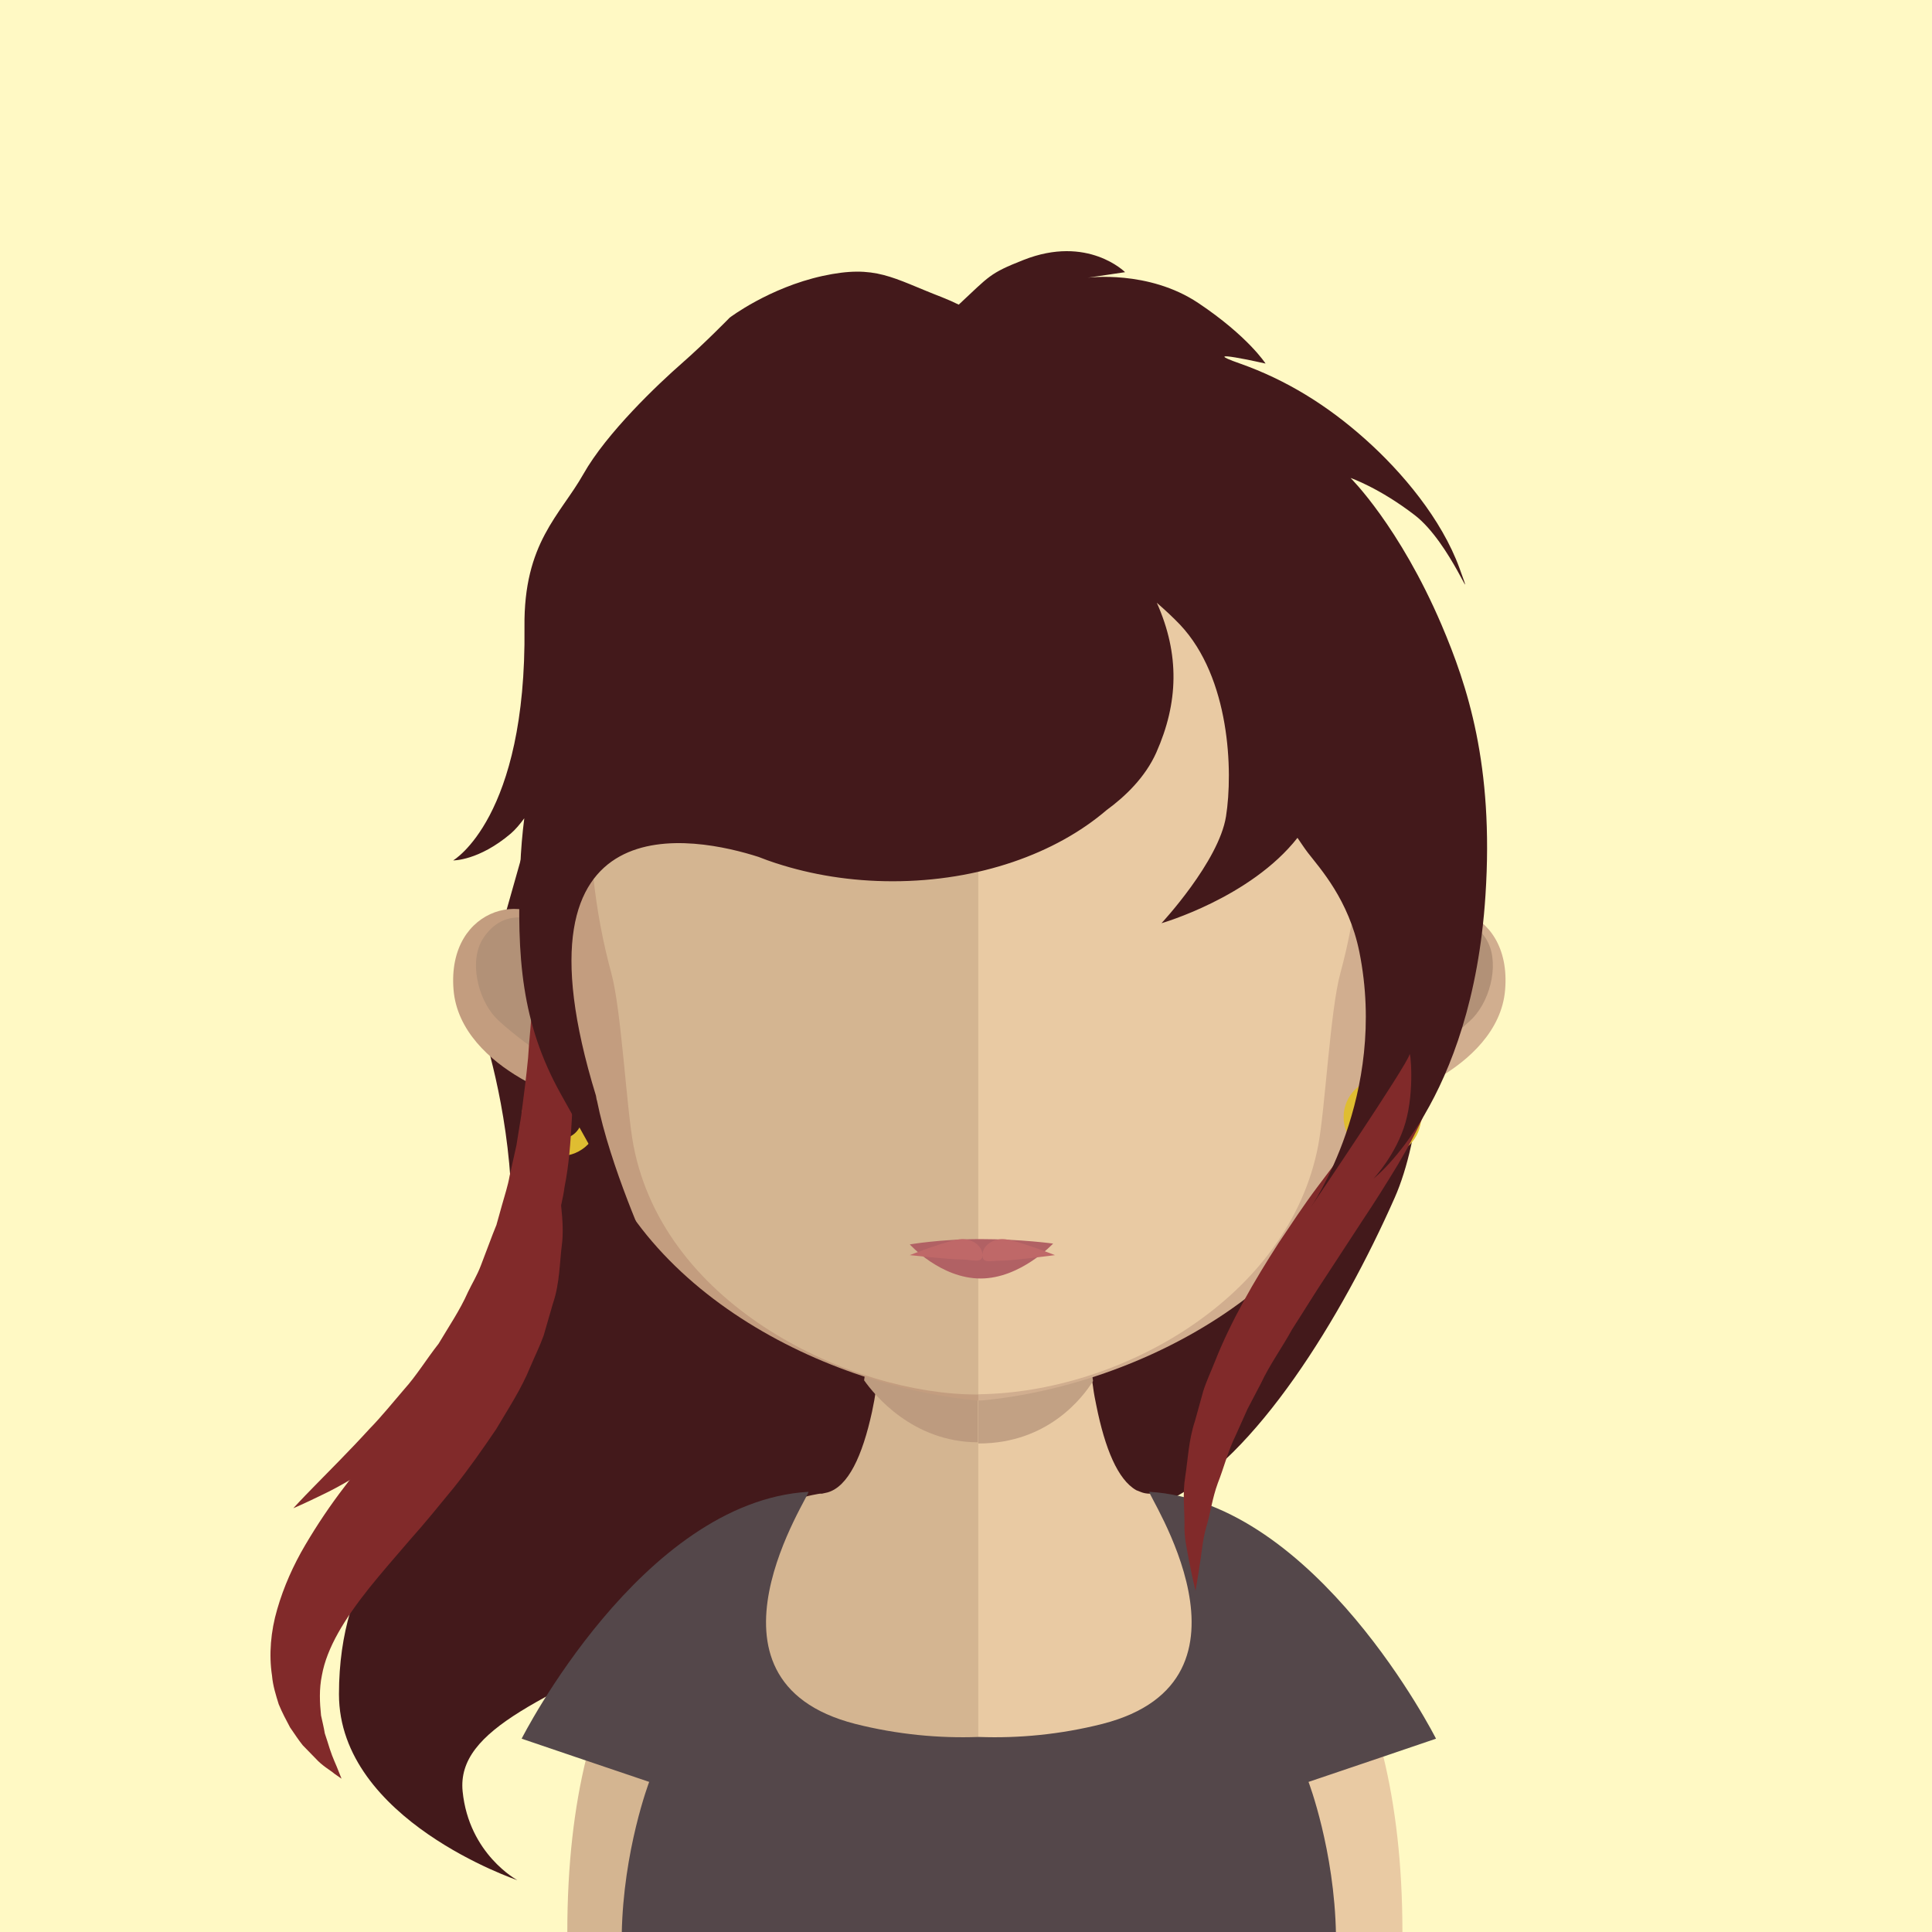 <?xml version="1.0" encoding="UTF-8" standalone="no"?>
<svg width="100px" height="100px" viewBox="0 0 100 100" version="1.1" xmlns="http://www.w3.org/2000/svg" xmlns:xlink="http://www.w3.org/1999/xlink" xmlns:sketch="http://www.bohemiancoding.com/sketch/ns">
    <!-- Generator: Sketch 3.4.4 (17249) - http://www.bohemiancoding.com/sketch -->
    <title>avatar8</title>
    <desc>Created with Sketch.</desc>
    <defs></defs>
    <g id="Page-1" stroke="none" stroke-width="1" fill="none" fill-rule="evenodd" sketch:type="MSPage">
        <g id="Artboard-3-Copy" sketch:type="MSArtboardGroup">
            <g id="avatar8" sketch:type="MSLayerGroup">
                <path d="M0,0 L100,0 L100,100 L0,100 L0,0 Z" id="Fill-46" fill="#FFF9C4" sketch:type="MSShapeGroup"></path>
                <g id="Group" transform="translate(14, 13)" sketch:type="MSShapeGroup">
                    <path d="M59.385,28.799 C59.385,28.799 60.935,42.784 58.189,48.994 C55.445,55.203 50.975,62.47 46.484,64.666 C41.991,66.87 29.497,67.311 21.888,71.064 C14.276,74.817 9.627,76.47 9.945,79.718 C10.27,82.977 12.779,84.317 12.779,84.317 C12.779,84.317 3.545,81.197 3.545,74.692 C3.545,68.186 7.041,65.339 9.164,62.183 C15.614,52.554 10.712,39.478 10.712,39.478 C10.712,39.478 17.498,14.927 18.196,14.969 C18.511,14.987 23.219,13.316 28.539,11.646 C34.991,9.621 42.345,7.596 43.85,8.582 C46.596,10.382 59.385,28.799 59.385,28.799" id="Fill-662" fill="#43191B"></path>
                    <path d="M37.239,47.858 L37.239,87.237 L15.89,87.237 C15.543,87.089 15.364,87.012 15.364,87.012 C15.364,83.5 15.723,80.527 16.339,78.022 C19.346,65.409 28.438,64.313 28.438,64.313 L28.542,64.313 L28.826,64.25 C29.904,63.95 30.636,62.359 31.135,60.078 C31.218,59.689 31.293,59.283 31.356,58.847 C31.473,58.128 31.577,57.357 31.653,56.565 C31.701,56.085 31.746,55.602 31.791,55.107 C31.981,52.688 32.047,50.064 32.047,47.568 C32.047,47.568 34.919,47.858 37.239,47.858" id="Fill-663" fill="#D4B591"></path>
                    <path d="M58.589,87.012 C58.589,87.012 58.395,87.089 58.079,87.237 L36.636,87.237 L36.636,47.858 L36.681,47.858 C39.001,47.858 41.894,47.568 41.894,47.568 C41.894,50.049 41.953,52.645 42.147,55.048 C42.192,55.529 42.237,56.01 42.282,56.473 C42.372,57.301 42.462,58.08 42.582,58.818 L42.582,58.829 C42.627,59.162 42.686,59.463 42.749,59.763 C43.194,61.97 43.855,63.588 44.812,64.132 L45.037,64.221 C45.186,64.284 45.351,64.313 45.518,64.313 C45.518,64.313 45.667,64.327 45.936,64.387 C47.326,64.688 51.882,66.068 55.118,71.624 C57.109,74.982 58.589,79.899 58.589,87.012" id="Fill-664" fill="#E9CAA3"></path>
                    <path d="M30.733,58.447 C30.731,58.445 30.728,58.443 30.727,58.439 C30.844,57.72 30.952,56.954 31.027,56.158 C31.072,55.68 31.114,55.199 31.162,54.703 C31.165,54.703 31.167,54.704 31.169,54.704 C31.124,55.196 31.079,55.678 31.031,56.157 C30.955,56.949 30.851,57.72 30.734,58.439 C30.733,58.443 30.733,58.445 30.733,58.447" id="Fill-665" fill="#956A5B"></path>
                    <path d="M36.612,61.654 L36.608,61.654 C33.22,61.637 31.244,59.18 30.727,58.446 C30.727,58.444 30.727,58.442 30.728,58.438 C30.845,57.718 30.949,56.948 31.025,56.156 C31.074,55.677 31.118,55.195 31.163,54.703 C32.82,55.12 34.619,55.376 36.547,55.407 L36.608,55.407 L36.612,55.407 L36.612,61.654" id="Fill-666" fill="#BD9B7F"></path>
                    <path d="M36.665,61.714 L36.636,61.714 L36.636,55.467 C38.609,55.436 40.434,55.164 42.14,54.703 C42.185,55.181 42.23,55.661 42.278,56.129 C42.361,56.955 42.458,57.736 42.575,58.471 L42.575,58.484 C42.05,59.327 40.239,61.714 36.665,61.714" id="Fill-667" fill="#C2A184"></path>
                    <path d="M60.328,76.994 C60.328,76.994 54.13,64.728 45.491,64.216 C45.27,64.2 51.914,73.96 43.064,76.228 C40.88,76.781 38.708,76.979 36.69,76.905 L36.641,76.905 C34.623,76.979 32.448,76.781 30.264,76.228 C21.41,73.96 28.061,64.2 27.84,64.216 C19.197,64.728 13,76.994 13,76.994 L15.741,77.925 L19.602,79.231 C19.602,79.231 18.254,82.757 18.181,87.14 L55.15,87.14 C55.074,82.757 53.729,79.231 53.729,79.231 L57.59,77.925 L60.328,76.994" id="Fill-668" fill="#54474A"></path>
                    <path d="M36.578,5.946 C14.294,5.901 14.163,23.859 15.155,35.569 C13.624,32.817 9.109,33.84 9.476,38.24 C9.831,42.451 16.22,44.362 16.127,43.897 C17.952,53.44 28.454,58.735 36.578,59.488 L36.744,59.493 L36.744,5.947 L36.578,5.946" id="Fill-669" fill="#C39D7F"></path>
                    <path d="M11.014,35.56 C12.129,33.863 13.855,34.594 14.28,34.967 C14.729,35.381 15.085,35.917 14.81,36.926 C14.65,37.486 14.024,37.536 14.176,38.395 C14.345,39.357 14.816,39.424 15.085,39.644 C15.349,39.862 15.681,40.028 15.85,40.44 C16.006,40.846 16.04,41.278 15.947,41.65 C15.773,42.346 14.712,41.791 13.997,41.486 C13.523,41.282 12.037,40.083 11.657,39.677 C10.705,38.658 10.267,36.691 11.014,35.56" id="Fill-670" fill="#B29177"></path>
                    <path d="M36.809,5.946 C59.092,5.901 59.223,23.859 58.228,35.569 C59.763,32.817 64.278,33.84 63.904,38.24 C63.552,42.451 57.17,44.362 57.253,43.897 C55.432,53.44 44.926,58.735 36.809,59.488 L36.636,59.493 L36.636,5.947 L36.809,5.946" id="Fill-671" fill="#D1AE8F"></path>
                    <path d="M62.896,35.56 C61.776,33.863 60.052,34.594 59.626,34.967 C59.176,35.381 58.817,35.917 59.1,36.926 C59.256,37.486 59.881,37.536 59.727,38.395 C59.556,39.357 59.09,39.424 58.824,39.644 C58.558,39.862 58.222,40.028 58.06,40.44 C57.897,40.846 57.87,41.278 57.96,41.65 C58.132,42.346 59.197,41.791 59.909,41.486 C60.379,41.282 61.873,40.083 62.25,39.677 C63.2,38.658 63.64,36.691 62.896,35.56" id="Fill-672" fill="#B29177"></path>
                    <path d="M36.562,10.703 C29.119,10.703 23.674,12.764 20.373,16.825 C15.772,22.494 15.945,31.163 17.645,37.382 C18.164,39.285 18.427,44.407 18.789,46.289 C20.394,54.699 30.142,59.179 36.562,59.179 L36.735,59.172 L36.735,10.707 L36.562,10.703" id="Fill-673" fill="#D4B591"></path>
                    <path d="M52.613,16.828 C49.343,12.792 43.958,10.736 36.636,10.703 L36.636,59.167 C43.965,59.09 52.728,54.184 54.231,46.284 C54.588,44.402 54.854,39.28 55.375,37.377 C57.066,31.171 57.235,22.517 52.613,16.828" id="Fill-674" fill="#E9CAA3"></path>
                    <path d="M40.509,51.367 C40.509,51.367 38.826,53.175 36.756,53.175 C34.682,53.175 33.091,51.411 33.091,51.411 C33.091,51.411 34.682,51.135 36.756,51.135 C38.826,51.135 40.509,51.367 40.509,51.367" id="Fill-675" fill="#B16164"></path>
                    <path d="M37.91,51.135 C37.329,51.135 36.86,51.499 36.853,51.952 C36.838,51.499 36.372,51.135 35.788,51.135 C35.199,51.135 33.091,51.965 33.091,51.965 C33.091,51.965 35.148,52.189 35.736,52.189 C36.316,52.189 36.838,52.418 36.853,51.979 C36.86,52.421 37.28,52.249 37.865,52.249 C38.449,52.249 40.606,51.965 40.606,51.965 C40.606,51.965 38.501,51.135 37.91,51.135" id="Fill-676" fill="#BF6868"></path>
                    <path d="M16.573,44.822 L16.131,44.822 C16.129,45.44 15.625,45.946 15.003,45.947 C14.382,45.947 13.883,45.444 13.882,44.822 C13.883,44.2 14.38,43.7 15.003,43.699 C15.627,43.699 16.129,44.203 16.131,44.822 L17.013,44.822 C17.013,43.705 16.108,42.813 15.003,42.811 C13.897,42.813 13.001,43.709 13,44.822 C13,45.935 13.896,46.833 15.003,46.835 C16.109,46.835 17.012,45.937 17.013,44.822 L16.573,44.822" id="Fill-677" fill="#DFBD31"></path>
                    <path d="M59.116,44.822 L58.674,44.822 C58.673,45.442 58.174,45.947 57.552,45.947 C56.931,45.946 56.429,45.441 56.428,44.822 C56.429,44.201 56.929,43.7 57.552,43.699 C58.175,43.7 58.674,44.2 58.674,44.822 L59.557,44.822 C59.554,43.709 58.658,42.813 57.552,42.811 C56.447,42.813 55.545,43.707 55.545,44.822 C55.545,45.936 56.446,46.835 57.552,46.835 C58.66,46.833 59.557,45.935 59.557,44.822 L59.116,44.822" id="Fill-678" fill="#DFBD31"></path>
                    <path d="M13.942,33.297 C13.942,33.297 14.122,33.849 14.391,34.838 C14.647,35.81 15.014,37.234 15.249,38.969 C15.4,39.831 15.49,40.781 15.556,41.79 C15.615,42.801 15.664,43.876 15.594,44.992 C15.531,46.104 15.456,47.268 15.221,48.436 C15.145,49.023 14.993,49.609 14.837,50.19 L14.603,51.067 L14.543,51.284 L14.529,51.341 L14.481,51.478 L14.443,51.576 L14.291,51.981 L13.658,53.575 C13.457,54.105 13.091,54.674 12.807,55.212 C12.254,56.353 11.466,57.22 10.803,58.143 C10.049,58.991 9.323,59.813 8.532,60.464 C7.768,61.149 7.018,61.755 6.274,62.235 C5.565,62.759 4.87,63.173 4.256,63.517 C3.644,63.887 3.094,64.175 2.634,64.392 C1.718,64.841 1.182,65.066 1.182,65.066 C1.182,65.066 1.573,64.632 2.286,63.909 C2.99,63.182 4.013,62.177 5.147,60.935 C5.741,60.328 6.309,59.62 6.924,58.906 C7.56,58.2 8.075,57.347 8.701,56.551 C9.212,55.69 9.814,54.804 10.216,53.89 C10.437,53.426 10.688,53.034 10.893,52.493 L11.501,50.89 L11.66,50.491 L11.701,50.39 L11.708,50.363 C11.654,50.523 11.699,50.393 11.688,50.424 L11.701,50.38 L11.757,50.183 L11.975,49.402 C12.116,48.885 12.292,48.38 12.38,47.851 C12.497,47.331 12.617,46.806 12.728,46.294 C12.811,45.772 12.897,45.258 12.978,44.744 C13.109,43.723 13.243,42.725 13.333,41.767 C13.389,40.805 13.502,39.891 13.541,39.041 C13.644,37.324 13.737,35.893 13.804,34.893 C13.872,33.88 13.942,33.297 13.942,33.297" id="Fill-679" fill="#812A2A"></path>
                    <path d="M14.056,45.189 C14.056,45.189 14.277,45.778 14.578,46.803 C14.706,47.331 14.964,47.917 14.982,48.71 C15.031,49.471 15.2,50.411 15.09,51.371 C14.964,52.31 14.979,53.42 14.619,54.47 C14.46,55.011 14.301,55.562 14.138,56.131 C13.941,56.677 13.679,57.206 13.443,57.761 C12.98,58.903 12.31,59.908 11.674,60.986 C10.992,61.991 10.267,63.026 9.514,63.97 C8.742,64.914 7.975,65.858 7.214,66.708 C6.468,67.576 5.749,68.4 5.106,69.2 C3.831,70.803 2.918,72.286 2.662,73.711 C2.513,74.429 2.548,75.133 2.617,75.792 C2.685,76.113 2.762,76.41 2.811,76.717 C2.908,77.004 2.99,77.269 3.066,77.513 C3.222,78.004 3.412,78.375 3.511,78.645 C3.619,78.918 3.678,79.066 3.678,79.066 C3.678,79.066 3.55,78.974 3.312,78.81 C3.094,78.621 2.692,78.414 2.319,78.001 C2.126,77.799 1.904,77.578 1.669,77.334 C1.452,77.064 1.248,76.749 1.013,76.409 C0.826,76.055 0.608,75.656 0.426,75.21 C0.286,74.757 0.124,74.261 0.079,73.726 C-0.087,72.65 0.011,71.439 0.349,70.293 C0.681,69.139 1.186,68.007 1.801,66.967 C2.416,65.922 3.098,64.907 3.831,63.955 C4.549,62.996 5.278,62.089 5.998,61.173 C6.741,60.273 7.401,59.354 8.113,58.482 C8.719,57.578 9.448,56.734 9.956,55.854 C10.236,55.42 10.513,54.994 10.782,54.575 C11.017,54.143 11.238,53.719 11.459,53.305 C11.709,52.893 11.906,52.482 12.061,52.066 C12.238,51.651 12.407,51.253 12.572,50.868 C12.89,50.091 13.032,49.366 13.274,48.695 C13.513,48.041 13.575,47.362 13.689,46.848 C13.887,45.794 14.056,45.189 14.056,45.189" id="Fill-680" fill="#812A2A"></path>
                    <path d="M59.733,35.676 C59.733,35.676 59.806,35.805 59.94,36.043 C60.071,36.287 60.307,36.609 60.463,37.13 C60.664,37.634 60.818,38.269 60.877,39.027 C60.946,39.78 60.919,40.652 60.725,41.562 C60.396,43.413 59.481,45.391 58.344,47.298 C57.766,48.25 57.168,49.207 56.543,50.141 C55.927,51.077 55.305,52.028 54.686,52.982 C54.047,53.939 53.479,54.878 52.878,55.809 C52.353,56.765 51.71,57.652 51.274,58.587 C51.032,59.044 50.797,59.496 50.568,59.936 C50.365,60.388 50.168,60.833 49.974,61.263 C49.55,62.123 49.345,62.984 49.034,63.766 C48.744,64.555 48.654,65.313 48.453,65.98 C48.259,66.648 48.211,67.247 48.135,67.747 C47.99,68.742 47.88,69.332 47.88,69.332 C47.88,69.332 47.734,68.773 47.537,67.753 C47.451,67.244 47.284,66.615 47.309,65.892 C47.316,65.174 47.201,64.321 47.347,63.433 C47.485,62.548 47.523,61.533 47.851,60.552 C47.99,60.052 48.135,59.534 48.28,59.003 C48.444,58.486 48.681,57.987 48.889,57.46 C49.719,55.364 50.922,53.289 52.186,51.328 C52.816,50.39 53.473,49.391 54.164,48.468 C54.842,47.571 55.508,46.692 56.148,45.837 C57.396,44.147 58.457,42.559 59.087,41.073 C59.398,40.333 59.619,39.627 59.737,38.98 C59.847,38.334 59.913,37.733 59.888,37.261 C59.895,36.778 59.833,36.363 59.788,36.095 C59.75,35.824 59.733,35.676 59.733,35.676" id="Fill-681" fill="#812A2A"></path>
                    <path d="M13.147,19.457 C13.098,15.088 14.993,13.668 16.196,11.538 C17.399,9.405 20.074,6.87 21.277,5.818 C22.473,4.771 23.77,3.44 23.77,3.44 C23.77,3.44 25.799,1.896 28.572,1.284 C31.344,0.679 32.174,1.389 34.756,2.384 C35.081,2.514 35.368,2.64 35.624,2.768 C37.221,1.284 37.2,1.154 38.978,0.455 C42.3,-0.858 44.234,1.088 44.234,1.088 L42.296,1.375 C42.296,1.375 45.435,0.955 48.021,2.682 C50.605,4.409 51.505,5.818 51.505,5.818 C51.505,5.818 47.779,4.976 50.185,5.818 C52.584,6.666 54.705,7.985 56.642,9.712 C58.582,11.436 60.618,13.871 61.543,16.41 C62.464,18.949 61.078,15.088 59.232,13.668 C57.389,12.247 55.906,11.74 55.906,11.74 C55.906,11.74 58.433,14.239 60.618,19.351 C61.949,22.478 63.328,26.601 62.888,33.334 C62.193,44.08 57.098,48.001 57.098,48.001 C57.098,48.001 58.277,46.753 58.751,45.089 C59.228,43.417 58.999,41.331 58.954,41.583 C58.858,42.092 53.835,49.503 53.835,49.503 C53.835,49.503 57.862,43.731 56.359,36.266 C55.813,33.57 54.326,31.954 53.69,31.13 C53.493,30.871 53.331,30.616 53.157,30.366 C50.72,33.469 46.119,34.785 46.119,34.785 C46.119,34.785 49.088,31.594 49.458,29.257 C49.828,26.92 49.666,22.08 47.08,19.335 C46.727,18.965 46.315,18.581 45.877,18.2 C47.073,20.884 46.99,23.381 45.85,25.951 C45.283,27.223 44.252,28.219 43.271,28.935 C40.65,31.181 36.667,32.614 32.201,32.614 C30.048,32.614 28.011,32.28 26.18,31.683 L26.18,31.686 L26.165,31.68 C25.855,31.58 25.557,31.469 25.26,31.353 C22.086,30.336 12.076,28.188 16.846,43.711 L16.887,43.943 L16.894,43.939 C17.582,47.403 19.548,51.696 19.548,51.696 C19.548,51.696 17.052,47.27 15.021,43.615 C12.988,39.961 12.739,36.558 12.926,31.915 C12.963,30.964 13.037,30.137 13.137,29.354 C12.911,29.663 12.68,29.936 12.442,30.142 C10.779,31.558 9.455,31.535 9.455,31.535 C9.455,31.535 13.258,29.345 13.147,19.457" id="Fill-682" fill="#43191B"></path>
                </g>
            </g>
        </g>
    </g>
</svg>